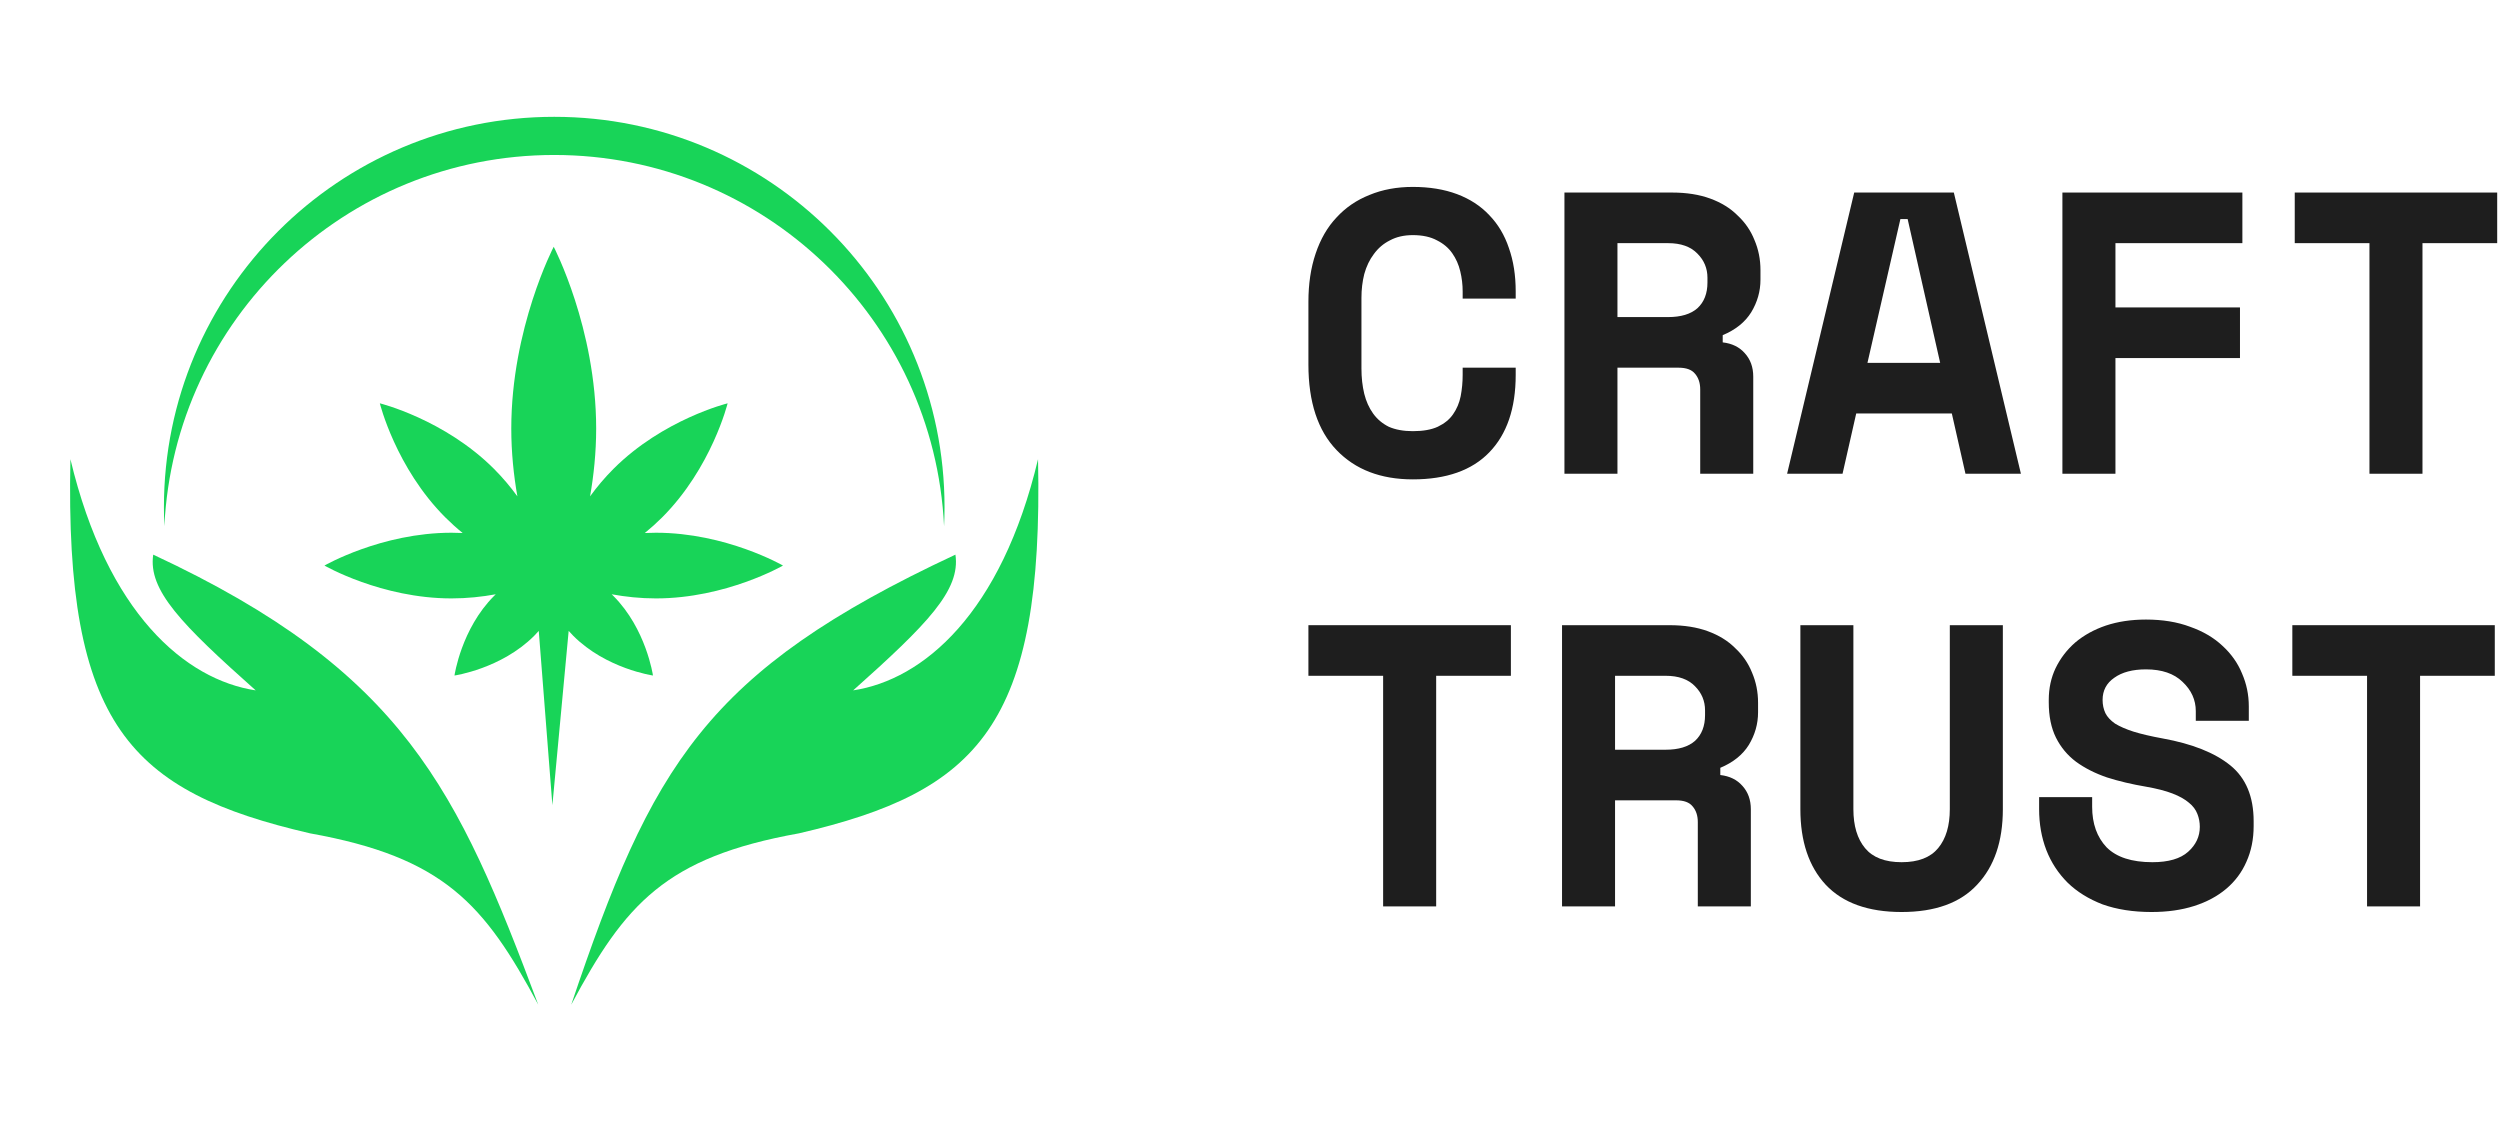 <svg xmlns="http://www.w3.org/2000/svg" width="107" height="48" viewBox="0 0 107 48" fill="none">
<path d="M60.47 18.454C60.906 18.454 61.261 18.391 61.536 18.265C61.823 18.127 62.041 17.95 62.19 17.732C62.35 17.503 62.459 17.245 62.517 16.958C62.574 16.66 62.602 16.356 62.602 16.047V15.737H64.872V16.047C64.872 17.48 64.494 18.586 63.737 19.365C62.992 20.133 61.903 20.517 60.47 20.517C59.095 20.517 58.006 20.099 57.204 19.262C56.401 18.425 56 17.204 56 15.6V12.917C56 12.149 56.103 11.462 56.309 10.854C56.516 10.235 56.814 9.719 57.204 9.307C57.593 8.883 58.063 8.562 58.614 8.344C59.164 8.115 59.783 8 60.47 8C61.181 8 61.812 8.103 62.362 8.309C62.912 8.516 63.37 8.814 63.737 9.204C64.115 9.593 64.396 10.063 64.58 10.614C64.775 11.164 64.872 11.783 64.872 12.47V12.78H62.602V12.47C62.602 12.184 62.568 11.897 62.499 11.611C62.431 11.324 62.316 11.066 62.155 10.837C61.995 10.608 61.777 10.424 61.502 10.287C61.227 10.138 60.883 10.063 60.47 10.063C60.092 10.063 59.766 10.138 59.49 10.287C59.215 10.424 58.986 10.619 58.803 10.871C58.619 11.112 58.482 11.399 58.39 11.731C58.31 12.052 58.27 12.39 58.27 12.745V15.772C58.27 16.161 58.31 16.522 58.39 16.855C58.47 17.176 58.596 17.457 58.768 17.697C58.94 17.938 59.164 18.127 59.439 18.265C59.725 18.391 60.069 18.454 60.47 18.454Z" fill="#1E1E1E"/>
<path d="M75.039 20.276H72.769V16.666C72.769 16.391 72.695 16.167 72.546 15.995C72.408 15.823 72.173 15.737 71.841 15.737H69.227V20.276H66.958V8.241H71.566C72.185 8.241 72.729 8.327 73.199 8.499C73.669 8.671 74.059 8.911 74.368 9.221C74.689 9.519 74.93 9.868 75.09 10.27C75.262 10.671 75.348 11.101 75.348 11.559V11.972C75.348 12.465 75.216 12.929 74.953 13.364C74.689 13.789 74.282 14.115 73.732 14.345V14.654C74.133 14.7 74.448 14.855 74.678 15.118C74.918 15.382 75.039 15.714 75.039 16.116V20.276ZM69.227 13.571H71.394C71.944 13.571 72.362 13.445 72.649 13.193C72.936 12.929 73.079 12.562 73.079 12.092V11.886C73.079 11.485 72.936 11.141 72.649 10.854C72.362 10.556 71.944 10.407 71.394 10.407H69.227V13.571Z" fill="#1E1E1E"/>
<path d="M83.538 17.697H79.446L78.861 20.276H76.488L79.36 8.241H83.624L86.495 20.276H84.122L83.538 17.697ZM79.927 15.531H83.039L81.647 9.376H81.337L79.927 15.531Z" fill="#1E1E1E"/>
<path d="M88.271 8.241H95.974V10.407H90.541V13.158H95.871V15.325H90.541V20.276H88.271V8.241Z" fill="#1E1E1E"/>
<path d="M98.215 8.241H106.88V10.407H103.682V20.276H101.413V10.407H98.215V8.241Z" fill="#1E1E1E"/>
<path d="M56 26.758H64.666V28.924H61.468V38.794H59.198V28.924H56V26.758Z" fill="#1E1E1E"/>
<path d="M74.936 38.794H72.666V35.183C72.666 34.908 72.592 34.684 72.443 34.512C72.305 34.34 72.07 34.254 71.738 34.254H69.124V38.794H66.855V26.758H71.463C72.082 26.758 72.626 26.844 73.096 27.016C73.566 27.188 73.956 27.428 74.265 27.738C74.586 28.036 74.827 28.386 74.987 28.787C75.159 29.188 75.245 29.618 75.245 30.076V30.489C75.245 30.982 75.113 31.446 74.85 31.882C74.586 32.306 74.179 32.632 73.629 32.862V33.171C74.03 33.217 74.345 33.372 74.575 33.635C74.815 33.899 74.936 34.231 74.936 34.633V38.794ZM69.124 32.088H71.291C71.841 32.088 72.259 31.962 72.546 31.71C72.832 31.446 72.976 31.079 72.976 30.609V30.403C72.976 30.002 72.832 29.658 72.546 29.371C72.259 29.073 71.841 28.924 71.291 28.924H69.124V32.088Z" fill="#1E1E1E"/>
<path d="M85.722 26.758V34.633C85.722 36.008 85.355 37.086 84.621 37.865C83.899 38.645 82.821 39.034 81.389 39.034C79.956 39.034 78.873 38.645 78.139 37.865C77.417 37.086 77.056 36.008 77.056 34.633V26.758H79.325V34.633C79.325 35.343 79.492 35.899 79.824 36.3C80.156 36.702 80.678 36.902 81.389 36.902C82.099 36.902 82.621 36.702 82.953 36.3C83.286 35.899 83.452 35.343 83.452 34.633V26.758H85.722Z" fill="#1E1E1E"/>
<path d="M93.98 30.437C93.98 29.956 93.791 29.538 93.412 29.182C93.046 28.827 92.524 28.649 91.848 28.649C91.275 28.649 90.822 28.77 90.489 29.01C90.157 29.239 89.991 29.555 89.991 29.956C89.991 30.162 90.031 30.351 90.111 30.523C90.191 30.684 90.329 30.833 90.524 30.97C90.73 31.096 90.994 31.211 91.315 31.314C91.647 31.417 92.066 31.515 92.57 31.607C93.831 31.836 94.794 32.22 95.458 32.758C96.123 33.297 96.456 34.094 96.456 35.148V35.355C96.456 35.916 96.353 36.426 96.146 36.885C95.951 37.332 95.665 37.716 95.287 38.037C94.908 38.358 94.45 38.604 93.911 38.776C93.372 38.948 92.765 39.034 92.088 39.034C91.297 39.034 90.598 38.925 89.991 38.708C89.395 38.478 88.896 38.169 88.495 37.779C88.094 37.378 87.79 36.914 87.584 36.386C87.377 35.848 87.274 35.263 87.274 34.633V34.117H89.544V34.529C89.544 35.252 89.75 35.83 90.163 36.266C90.587 36.69 91.24 36.902 92.123 36.902C92.811 36.902 93.321 36.753 93.653 36.455C93.986 36.157 94.152 35.802 94.152 35.389C94.152 35.194 94.117 35.011 94.049 34.839C93.98 34.656 93.859 34.495 93.688 34.358C93.516 34.209 93.281 34.077 92.983 33.962C92.684 33.847 92.306 33.75 91.848 33.67C91.24 33.567 90.684 33.435 90.18 33.274C89.676 33.102 89.234 32.879 88.856 32.604C88.489 32.329 88.203 31.985 87.996 31.572C87.79 31.159 87.687 30.655 87.687 30.059V29.956C87.687 29.463 87.784 29.01 87.979 28.598C88.185 28.173 88.466 27.807 88.822 27.497C89.188 27.188 89.624 26.947 90.128 26.775C90.644 26.603 91.217 26.517 91.848 26.517C92.558 26.517 93.189 26.62 93.739 26.827C94.289 27.021 94.748 27.291 95.115 27.635C95.493 27.979 95.774 28.374 95.957 28.821C96.152 29.268 96.249 29.738 96.249 30.231V30.85H93.98V30.437Z" fill="#1E1E1E"/>
<path d="M98.112 26.758H106.777V28.924H103.579V38.794H101.31V28.924H98.112V26.758Z" fill="#1E1E1E"/>
<path d="M34.196 35.667C28.48 36.694 26.751 38.689 24.449 43C27.892 32.783 30.172 28.745 40.892 23.739C41.117 25.26 39.694 26.712 36.516 29.548C39.513 29.094 42.859 26.257 44.428 19.653C44.671 31.052 41.874 33.884 34.196 35.667Z" fill="#18D458"/>
<path d="M13.269 35.667C18.997 36.694 20.73 38.689 23.037 43C19.595 33.82 17.301 28.745 6.558 23.739C6.333 25.26 7.758 26.712 10.944 29.548C7.94 29.094 4.587 26.257 3.014 19.653C2.77 31.052 5.574 33.884 13.269 35.667Z" fill="#18D458"/>
<path fill-rule="evenodd" clip-rule="evenodd" d="M40.406 22.524C40.419 22.252 40.426 21.98 40.426 21.705C40.426 12.479 32.947 5 23.721 5C14.495 5 7.016 12.479 7.016 21.705C7.016 21.978 7.022 22.25 7.035 22.519C7.462 13.673 14.769 6.633 23.721 6.633C32.673 6.633 39.982 13.676 40.406 22.524Z" fill="#18D458"/>
<path d="M33.512 24.206C33.512 24.206 31.078 22.801 28.075 22.801C27.914 22.801 27.754 22.805 27.597 22.813C27.855 22.604 28.102 22.381 28.337 22.147C30.46 20.023 31.142 17.262 31.142 17.262C31.142 17.262 28.38 17.944 26.257 20.067C25.878 20.445 25.546 20.844 25.255 21.244C25.412 20.347 25.516 19.368 25.516 18.342C25.516 14.045 23.699 10.562 23.699 10.562C23.699 10.562 21.883 14.045 21.883 18.342C21.883 19.368 21.986 20.347 22.144 21.244C21.853 20.844 21.52 20.445 21.142 20.067C19.018 17.944 16.257 17.262 16.257 17.262C16.257 17.262 16.939 20.023 19.062 22.147C19.297 22.381 19.544 22.604 19.802 22.813C19.643 22.805 19.483 22.801 19.324 22.801C16.321 22.801 13.887 24.206 13.887 24.206C13.887 24.206 16.321 25.612 19.324 25.612C19.991 25.612 20.629 25.543 21.219 25.435C21.196 25.457 21.173 25.48 21.149 25.503C19.739 26.913 19.452 28.912 19.452 28.912C19.452 28.912 21.451 28.625 22.861 27.215C22.929 27.146 22.995 27.075 23.059 27.003L23.642 34.461L24.339 27.003C24.403 27.075 24.469 27.145 24.538 27.215C25.948 28.625 27.947 28.912 27.947 28.912C27.947 28.912 27.659 26.913 26.249 25.503C26.226 25.48 26.203 25.457 26.179 25.435C26.77 25.543 27.408 25.612 28.075 25.612C31.078 25.612 33.512 24.206 33.512 24.206Z" fill="#18D458"/>
</svg>